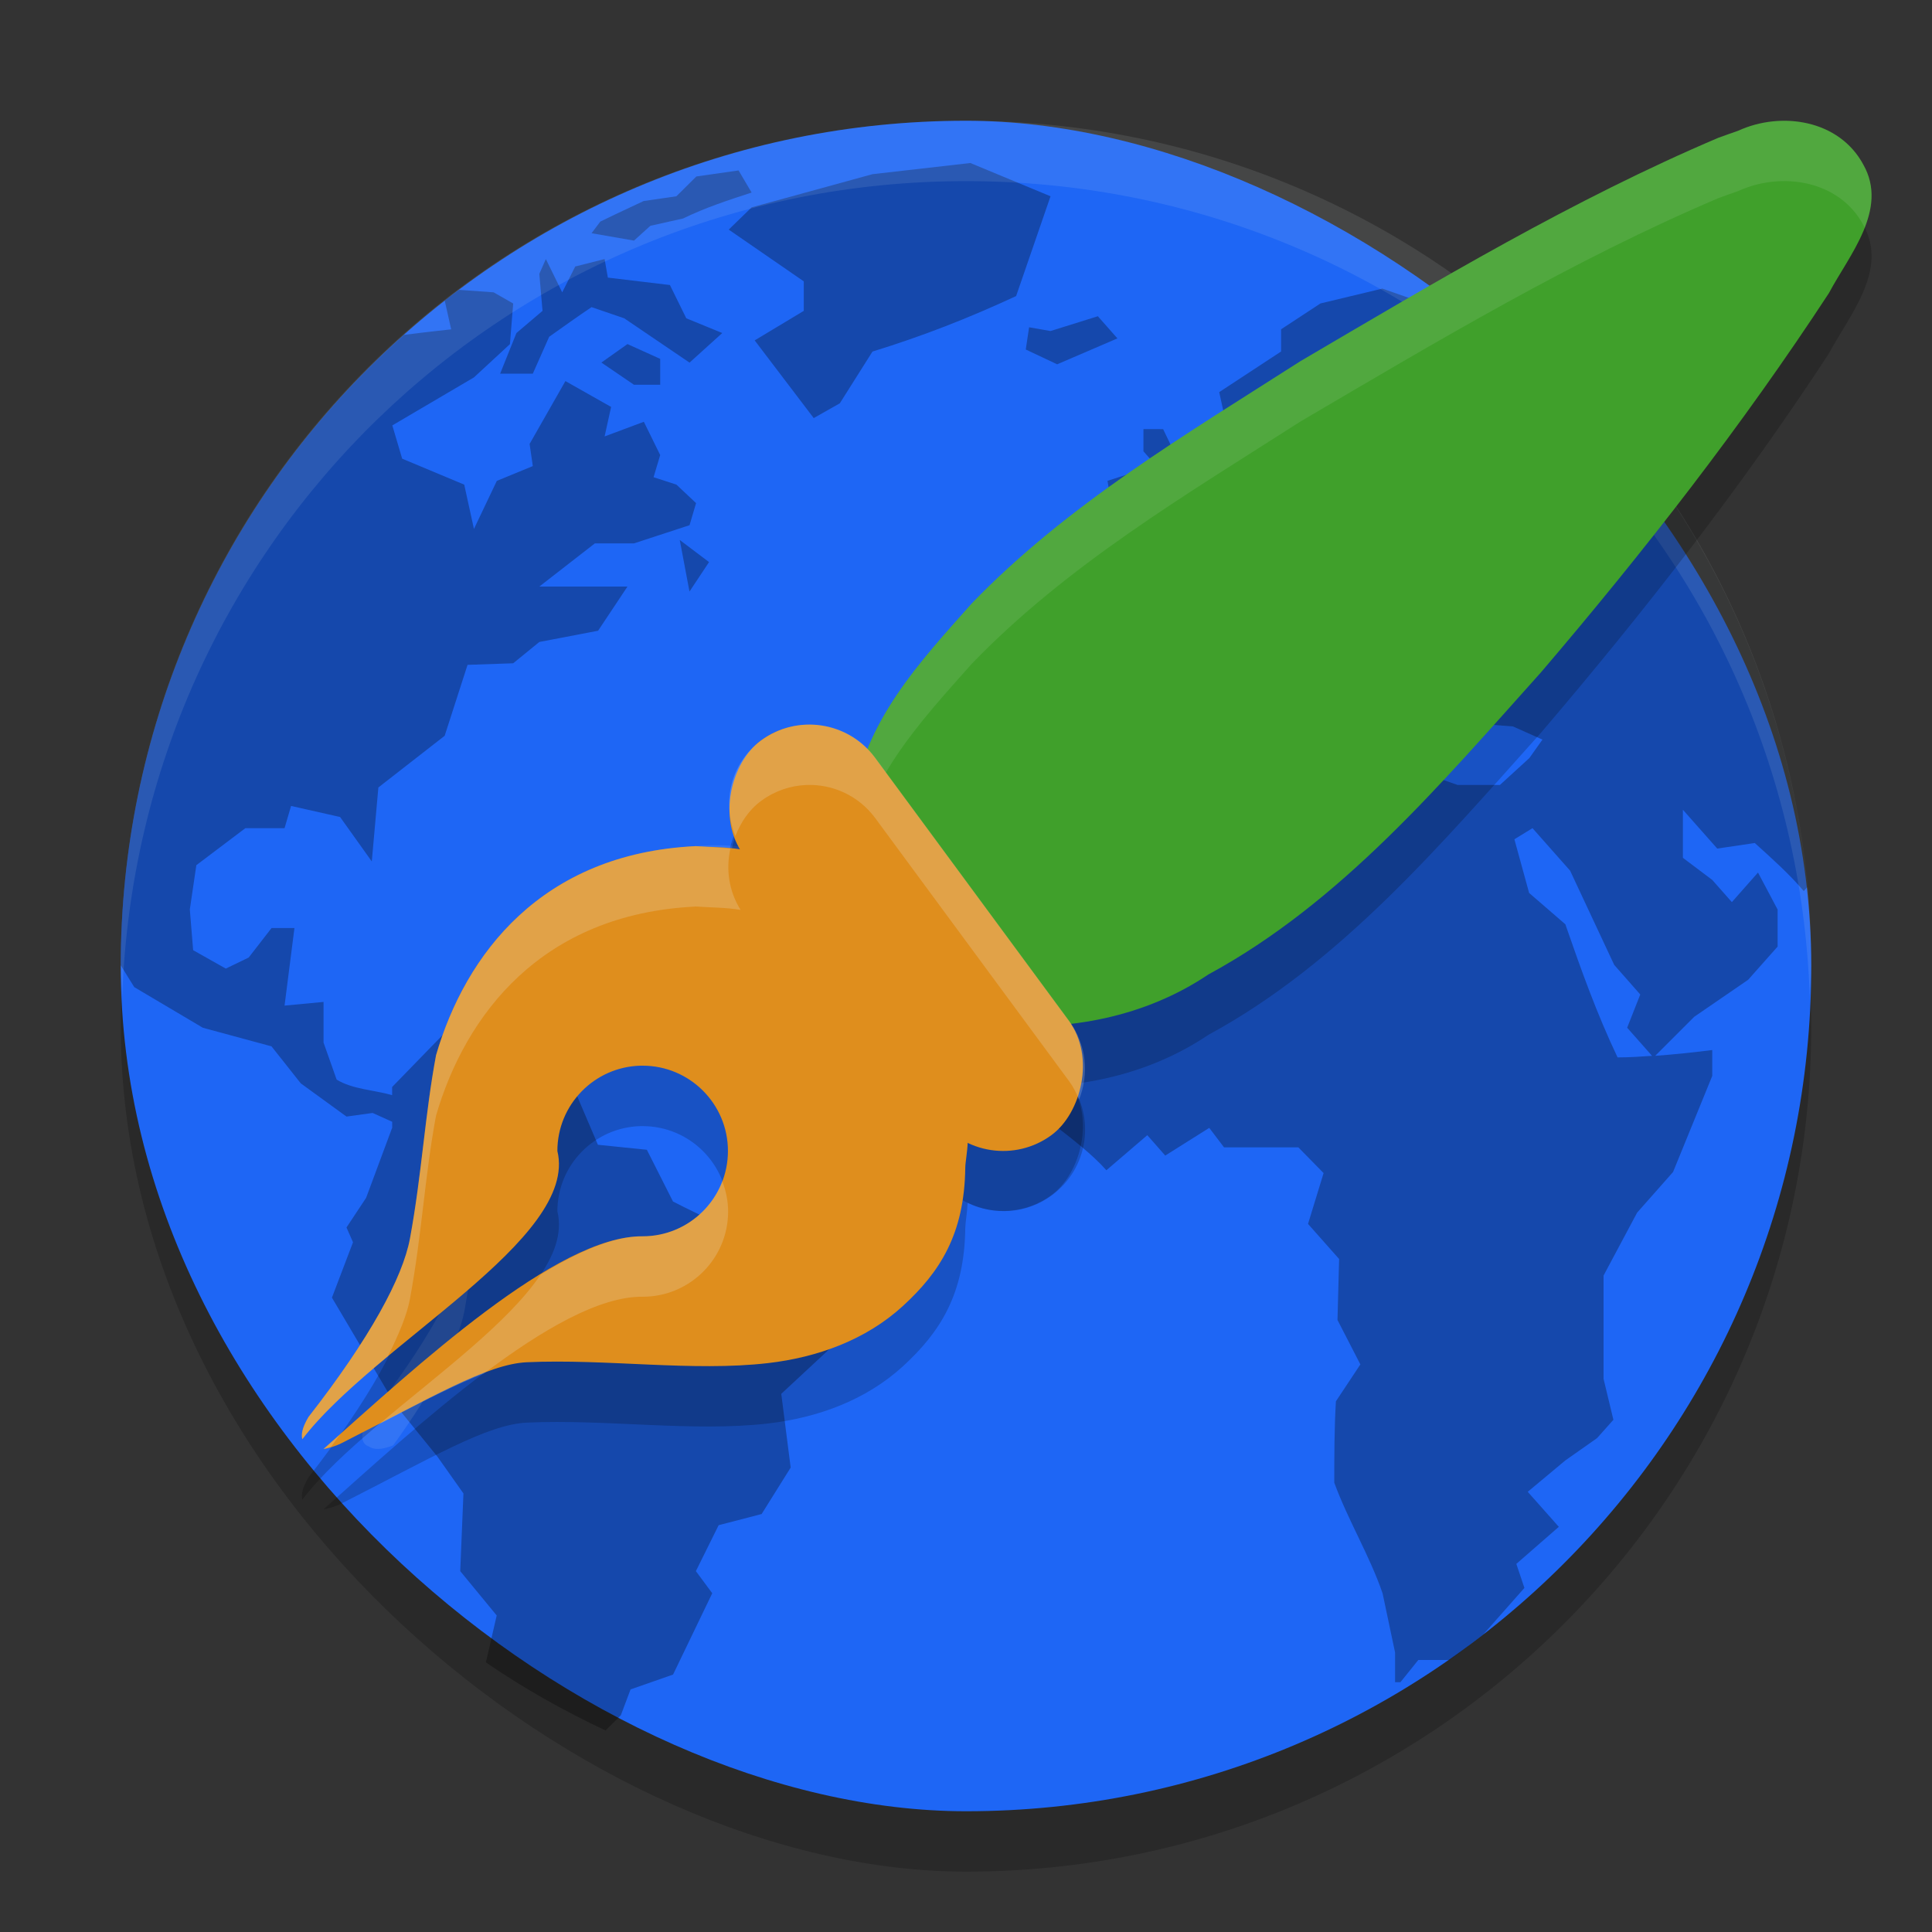 <svg xmlns="http://www.w3.org/2000/svg" width="32" height="32" version="1.1">
 <rect width="100%" height="100%" fill="#333333" stroke="none"/>
 <rect style="opacity:0.2" width="28" height="28" x="-31" y="-30" rx="14" ry="14" transform="matrix(0,-1,-1,0,0,0)"/>
 <rect style="fill:#1e66f5" width="28" height="28" x="-30" y="-30" rx="14" ry="14" transform="matrix(0,-1,-1,0,0,0)"/>
 <path style="opacity:0.3" d="m 16.072,2.7 -1.621,0.185 -2.002,0.55 -0.379,0.368 1.243,0.857 v 0.489 l -0.813,0.489 0.978,1.287 0.432,-0.245 0.541,-0.857 c 0.836,-0.258 1.585,-0.551 2.379,-0.919 l 0.57,-1.653 z m -3.839,0.123 -0.699,0.1 -0.331,0.328 -0.543,0.079 L 10.177,3.557 9.942,3.671 9.798,3.863 10.501,3.985 10.772,3.74 11.313,3.619 C 11.684,3.439 12.056,3.317 12.449,3.189 Z M 9.041,4.291 8.933,4.536 8.986,5.149 8.554,5.516 8.284,6.189 H 8.825 L 9.096,5.578 C 9.329,5.413 9.561,5.246 9.798,5.087 l 0.541,0.185 C 10.7,5.517 11.061,5.761 11.421,6.006 L 11.963,5.516 11.367,5.272 11.096,4.721 10.068,4.598 10.014,4.291 9.528,4.414 9.312,4.842 Z m 13.855,0.489 -1.025,0.246 -0.652,0.428 v 0.368 l -1.025,0.673 0.215,0.98 0.597,-0.429 0.377,0.429 0.432,0.245 0.271,-0.734 -0.161,-0.429 0.161,-0.306 0.595,-0.751 h 0.271 l -0.271,0.812 v 0.551 c 0.249,-0.068 0.504,-0.09 0.759,-0.122 l -0.704,0.489 -0.053,0.306 -0.811,0.673 -0.813,-0.183 V 7.537 l -0.379,0.245 0.164,0.568 h -0.596 l -0.324,0.411 -0.407,0.458 -0.729,0.154 0.432,0.427 0.109,0.428 H 18.786 l -0.686,0.368 v 1.103 h 0.308 l 0.297,0.336 0.677,-0.336 0.269,-0.674 0.488,-0.306 0.108,-0.245 0.811,-0.182 0.433,0.488 0.487,0.245 -0.271,0.551 0.433,-0.123 0.216,-0.548 -0.541,-0.613 h 0.217 l 0.541,0.427 0.108,0.613 0.485,0.551 0.108,-0.797 0.272,-0.122 c 0.267,0.278 0.477,0.694 0.703,1.006 l 0.811,0.062 0.488,0.218 -0.217,0.306 -0.487,0.445 h -0.703 l -0.92,-0.322 -0.487,0.06 -0.35,0.399 -1.002,-1.01 -0.704,-0.183 -1.028,0.122 -0.92,0.245 c -0.516,0.585 -1.456,1.167 -1.944,1.775 l -0.595,1.41 0.271,0.305 -0.487,0.734 0.541,1.287 c 0.46,0.52 1.349,1.039 1.809,1.56 l 0.678,-0.581 0.297,0.338 0.729,-0.459 0.245,0.323 h 1.231 l 0.418,0.426 -0.258,0.842 0.515,0.581 -0.027,1.01 0.379,0.736 -0.405,0.611 c -0.027,0.45 -0.027,0.898 -0.027,1.348 0.222,0.61 0.591,1.219 0.8,1.833 l 0.207,0.98 v 0.491 h 0.089 l 0.296,-0.368 h 0.513 c 0.191,-0.133 0.375,-0.276 0.559,-0.418 l 0.685,-0.775 -0.134,-0.398 0.704,-0.614 -0.515,-0.58 0.623,-0.52 0.525,-0.369 0.271,-0.304 -0.163,-0.677 v -1.712 l 0.556,-1.042 0.595,-0.673 0.649,-1.591 v -0.429 c -0.32,0.04 -0.632,0.073 -0.945,0.096 l 0.647,-0.647 0.893,-0.613 0.488,-0.55 v -0.613 c -0.108,-0.204 -0.216,-0.408 -0.325,-0.613 L 28.685,14.942 28.361,14.575 27.874,14.208 V 13.412 l 0.569,0.643 0.622,-0.092 c 0.283,0.257 0.562,0.503 0.811,0.796 l 0.062,-0.07 C 29.638,11.44 28.233,8.527 26.106,6.309 25.989,6.189 25.865,6.06 25.769,5.965 25.607,5.807 25.437,5.659 25.268,5.51 l -0.153,0.252 -0.541,0.613 -0.703,-0.874 h 0.703 L 24.899,5.272 23.6,5.027 Z M 7.604,4.801 c -0.079,0.059 -0.16,0.117 -0.238,0.178 l 0.107,0.476 c 0,0 -0.495,0.054 -0.781,0.092 C 3.819,8.104 2.004,11.822 2,15.988 c 0.113,0.186 0.224,0.362 0.224,0.362 l 1.136,0.673 1.137,0.308 0.485,0.613 0.757,0.55 0.433,-0.06 0.324,0.146 v 0.098 l -0.432,1.162 -0.325,0.491 0.108,0.245 -0.349,0.917 1.051,1.776 0.695,0.856 0.432,0.611 -0.053,1.287 0.604,0.734 -0.179,0.777 c 0.624,0.43 1.29,0.802 1.982,1.128 l 0.253,-0.252 0.161,-0.428 0.704,-0.246 0.649,-1.347 -0.271,-0.366 0.377,-0.761 0.712,-0.185 0.481,-0.769 -0.156,-1.222 0.989,-0.919 0.109,-0.919 c -0.888,-0.44 -2.01,-0.893 -2.891,-1.347 l -0.433,-0.857 -0.811,-0.083 -0.432,-1.012 -1.081,0.122 -0.92,-1.07 -0.975,1.003 v 0.135 c -0.295,-0.085 -0.656,-0.096 -0.919,-0.257 l -0.217,-0.613 V 16.595 L 4.713,16.656 C 4.767,16.228 4.822,15.8 4.877,15.371 H 4.498 l -0.379,0.489 -0.379,0.183 -0.541,-0.305 -0.055,-0.674 0.108,-0.734 0.812,-0.613 H 4.713 l 0.108,-0.368 0.812,0.183 0.525,0.736 0.109,-1.225 1.098,-0.856 0.379,-1.175 0.756,-0.026 L 8.933,10.633 9.906,10.447 10.393,9.715 H 8.933 L 9.853,9 h 0.648 L 11.421,8.699 11.529,8.333 11.204,8.027 10.825,7.904 10.935,7.537 10.664,6.986 10.014,7.229 10.122,6.74 9.365,6.312 8.772,7.353 8.825,7.72 8.229,7.965 7.85,8.761 7.689,8.027 6.661,7.597 6.498,7.046 7.85,6.251 8.446,5.7 8.5,5.027 8.176,4.842 Z M 18.184,5.238 17.4,5.483 17.046,5.421 h -0.001 L 16.99,5.789 17.51,6.034 18.508,5.605 18.184,5.238 Z m -7.791,0.461 -0.432,0.306 0.54,0.368 H 10.935 V 5.944 Z m 8.546,1.408 v 0.368 l 0.217,0.245 V 8.271 L 19.047,9.005 19.644,8.884 20.076,8.454 19.697,8.088 C 19.57,7.749 19.424,7.433 19.265,7.108 Z m -0.215,0.734 -0.38,0.123 0.109,0.673 0.485,-0.243 z m -7.465,1.103 0.161,0.854 0.324,-0.488 z m 14.124,4.773 0.623,0.704 0.73,1.56 0.432,0.491 -0.217,0.55 0.412,0.466 c -0.189,0.013 -0.377,0.026 -0.571,0.026 -0.344,-0.724 -0.603,-1.448 -0.865,-2.205 L 25.327,14.79 25.083,13.901 Z"/>
 <path style="opacity:0.1;fill:#eff1f5" d="M 16,2 C 8.244,2 2,8.244 2,16 2,16.169 2.02,16.333 2.025,16.5 2.289,8.979 8.413,3 16,3 c 7.587,0 13.711,5.979 13.975,13.5 0.006,-0.167 0.025,-0.331 0.025,-0.5 0,-7.756 -6.244,-14 -14,-14 z"/>
 <path style="opacity:0.1;fill:#eff1f5;fill-rule:evenodd" d="m 11.992,14.002 c -0.914,-0.033 -1.957,0.276 -2.496,0.775 -0.539,0.499 -1.077,1.175 -1.258,1.879 -0.297,1.156 -0.316,2.817 -0.543,4.045 -0.113,0.61 -0.626,1.559 -1.586,2.789 -0.245,0.412 0,0.467 0,0.467 0.108,0.077 0.272,0.034 0.404,-0.018 0.69,-0.959 1.087,-1.725 1.182,-2.238 0.227,-1.228 0.246,-2.889 0.543,-4.045 0.181,-0.704 0.719,-1.38 1.258,-1.879 0.539,-0.499 1.582,-0.808 2.496,-0.775 0.471,0.034 0.768,-0.02 1.135,0.363 0.156,0.259 0.437,0.475 0.791,0.717 0.278,0.19 0.597,0.434 0.904,0.701 l 0.141,-0.129 0.211,0.262 c 0.363,0.448 0.622,0.018 0.871,0.531 0.25,0.513 0.502,0.965 0.721,1.145 0.083,0.068 0.134,0.153 0.17,0.24 0.006,-0.081 0.022,-0.156 0.023,-0.238 0.001,-0.086 0.031,-0.23 0.039,-0.404 0.008,-0.174 -0.031,-0.432 -0.232,-0.598 -0.219,-0.18 -0.471,-0.631 -0.721,-1.145 -0.25,-0.513 -0.508,-0.083 -0.871,-0.531 l -0.211,-0.262 -0.141,0.129 c -0.307,-0.267 -0.626,-0.511 -0.904,-0.701 -0.354,-0.241 -0.635,-0.458 -0.791,-0.717 -0.367,-0.383 -0.663,-0.329 -1.135,-0.363 z"/>
 <rect style="opacity:0.2" width="8.117" height="2.706" x="18.15" y="-3.63" rx="1.353" ry="1.353" transform="rotate(53.609)"/>
 <path style="opacity:0.2;fill-rule:evenodd" d="m 13.352,13.002 c -0.26,0.011 -0.52,0.097 -0.746,0.264 -0.576,0.424 -0.713,1.209 -0.338,1.805 -0.244,-0.042 -0.502,-0.038 -0.754,-0.057 v 0.002 C 8.97,15.14 7.71,16.807 7.223,18.479 7.037,19.471 6.989,20.444 6.791,21.514 6.672,22.16 6.127,23.167 5.109,24.471 4.998,24.658 4.99,24.765 5.008,24.838 6.215,23.256 9.587,21.525 9.232,20.064 c -2.29e-4,-0.767 0.612,-1.393 1.379,-1.412 0.011,-1.4e-4 0.022,-1.4e-4 0.033,0 0.78,0 1.414,0.632 1.414,1.412 0,0.78 -0.634,1.412 -1.414,1.412 -1.419,-0.016 -3.766,2.173 -5.285,3.523 0.11,-0.017 0.221,-0.058 0.293,-0.094 1.5,-0.761 2.413,-1.311 3.074,-1.342 1.314,-0.06 2.75,0.158 3.998,0.014 0.811,-0.094 1.613,-0.382 2.229,-0.945 0.615,-0.563 1.022,-1.193 1.035,-2.293 0.001,-0.089 0.03,-0.24 0.039,-0.418 0.438,0.214 0.974,0.187 1.395,-0.123 0.603,-0.445 0.73,-1.287 0.285,-1.891 l -3.211,-4.357 c -0.278,-0.377 -0.711,-0.567 -1.145,-0.549 z"/>
 <path style="fill:#df8e1d;fill-rule:evenodd" d="m 11.513,14.014 v 0.001 c -2.544,0.124 -3.804,1.79 -4.291,3.462 -0.186,0.993 -0.235,1.967 -0.432,3.037 -0.12,0.646 -0.663,1.652 -1.681,2.956 -0.111,0.187 -0.12,0.295 -0.102,0.368 1.207,-1.582 4.58,-3.313 4.225,-4.774 -2.29e-4,-0.767 0.612,-1.394 1.378,-1.413 0.011,-1.4e-4 0.023,-1.4e-4 0.034,0 0.78,0 1.413,0.633 1.413,1.413 0,0.78 -0.633,1.413 -1.413,1.413 -1.419,-0.016 -3.767,2.172 -5.286,3.523 0.11,-0.017 0.221,-0.058 0.294,-0.094 1.5,-0.761 2.413,-1.312 3.074,-1.343 1.314,-0.06 2.749,0.159 3.997,0.014 0.811,-0.094 1.615,-0.381 2.23,-0.944 0.615,-0.563 1.021,-1.193 1.035,-2.293 0.001,-0.091 0.033,-0.244 0.041,-0.428 0.008,-0.184 -0.032,-0.458 -0.246,-0.633 -0.232,-0.19 -0.5,-0.669 -0.764,-1.213 -0.264,-0.544 -0.237,-0.549 -0.622,-1.024 l -0.224,-0.276 -0.149,0.137 c -0.325,-0.283 0.036,-0.542 -0.259,-0.744 -0.375,-0.256 -0.673,-0.486 -0.839,-0.76 -0.389,-0.406 -0.915,-0.349 -1.414,-0.385 z"/>
 <path style="opacity:0.2;fill-rule:evenodd" d="m 28.469,3.279 c -2.409,1.023 -4.671,2.376 -6.931,3.704 -1.891,1.211 -3.86,2.372 -5.441,4.01 -0.858,0.965 -1.816,1.983 -1.971,3.347 -0.307,0.68 -0.017,1.215 0.463,1.678 0.572,0.694 1.139,1.457 1.874,1.959 1.236,0.104 2.503,-0.131 3.552,-0.837 2.198,-1.192 3.851,-3.157 5.512,-5.008 1.703,-1.995 3.324,-4.074 4.766,-6.278 0.335,-0.63 0.99,-1.381 0.57,-2.126 -0.4,-0.745 -1.36,-0.89 -2.076,-0.561 -0.107,0.036 -0.212,0.075 -0.318,0.113 z"/>
 <path style="fill:#40a02b;fill-rule:evenodd" d="M 28.469,2.279 C 26.06,3.302 23.798,4.655 21.538,5.983 19.647,7.194 17.678,8.355 16.097,9.993 15.239,10.958 14.281,11.976 14.126,13.34 c -0.307,0.68 -0.017,1.215 0.463,1.678 0.572,0.694 1.139,1.457 1.874,1.959 1.236,0.104 2.503,-0.131 3.552,-0.837 2.198,-1.192 3.851,-3.157 5.512,-5.008 1.703,-1.995 3.324,-4.074 4.766,-6.278 0.335,-0.63 0.99,-1.381 0.57,-2.126 -0.4,-0.745 -1.36,-0.89 -2.076,-0.561 -0.107,0.036 -0.212,0.075 -0.318,0.113 z"/>
 <path style="fill:#eff1f5;fill-rule:evenodd;opacity:0.1" d="M 29.357 2.01 C 29.16 2.031 28.966 2.084 28.787 2.166 C 28.681 2.202 28.575 2.241 28.469 2.279 C 26.059 3.302 23.799 4.655 21.539 5.982 C 19.648 7.193 17.678 8.355 16.098 9.992 C 15.24 10.957 14.282 11.976 14.127 13.34 C 13.953 13.726 13.983 14.063 14.119 14.369 C 14.124 14.359 14.122 14.35 14.127 14.34 C 14.282 12.976 15.24 11.957 16.098 10.992 C 17.678 9.355 19.648 8.193 21.539 6.982 C 23.799 5.655 26.059 4.302 28.469 3.279 C 28.575 3.241 28.681 3.202 28.787 3.166 C 29.503 2.837 30.463 2.982 30.863 3.727 C 30.872 3.743 30.875 3.759 30.883 3.775 C 31.018 3.434 31.062 3.079 30.863 2.727 C 30.563 2.168 29.948 1.947 29.357 2.01 z"/>
 <rect style="fill:#df8e1d" width="8.117" height="2.706" x="17.35" y="-4.22" rx="1.353" ry="1.353" transform="rotate(53.609)"/>
 <path style="opacity:0.2;fill:#eff1f5;fill-rule:evenodd" d="m 13.352,12.002 c -0.26,0.011 -0.52,0.097 -0.746,0.264 -0.508,0.374 -0.65,1.023 -0.426,1.58 0.09,-0.221 0.218,-0.427 0.426,-0.58 0.226,-0.167 0.486,-0.253 0.746,-0.264 0.434,-0.018 0.867,0.172 1.145,0.549 l 3.211,4.357 c 0.071,0.096 0.122,0.199 0.164,0.305 0.169,-0.42 0.125,-0.912 -0.164,-1.305 l -3.211,-4.357 c -0.278,-0.377 -0.711,-0.567 -1.145,-0.549 z m -1.838,2.012 v 0.002 c -2.544,0.124 -3.804,1.791 -4.291,3.463 -0.186,0.993 -0.234,1.965 -0.432,3.035 -0.12,0.646 -0.664,1.653 -1.682,2.957 -0.111,0.187 -0.12,0.294 -0.102,0.367 0.342,-0.448 0.86,-0.908 1.416,-1.371 0.185,-0.367 0.32,-0.696 0.367,-0.953 0.198,-1.07 0.246,-2.042 0.432,-3.035 0.487,-1.672 1.747,-3.338 4.291,-3.463 v -0.002 c 0.252,0.018 0.51,0.015 0.754,0.057 -0.197,-0.313 -0.245,-0.676 -0.17,-1.014 -0.193,-0.019 -0.389,-0.029 -0.584,-0.043 z m 0.449,5.551 c -0.203,0.533 -0.714,0.912 -1.318,0.912 -0.479,-0.005 -1.068,0.254 -1.691,0.635 -0.535,0.798 -1.682,1.64 -2.67,2.473 0.678,-0.352 1.288,-0.666 1.729,-0.834 0.964,-0.725 1.916,-1.282 2.633,-1.273 0.78,1e-6 1.414,-0.632 1.414,-1.412 0,-0.176 -0.037,-0.344 -0.096,-0.5 z M 5.631,23.76 c -0.086,0.077 -0.19,0.168 -0.271,0.24 0.047,-0.007 0.081,-0.025 0.125,-0.039 0.048,-0.066 0.101,-0.137 0.146,-0.201 z"/>
</svg>

